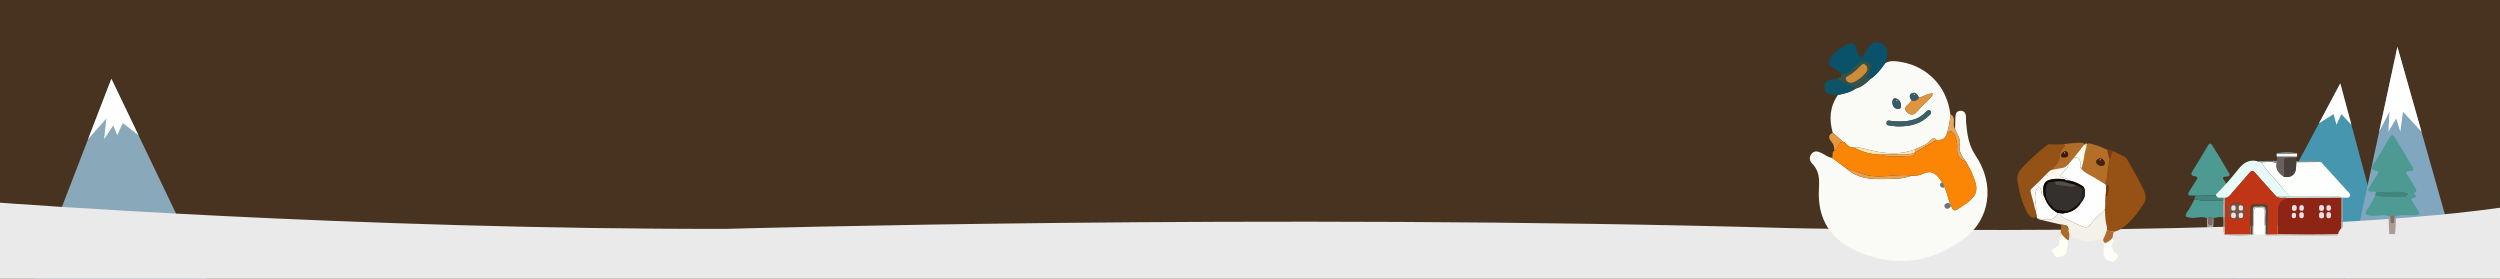 <?xml version="1.0" encoding="UTF-8"?><svg id="_레이어_1" xmlns="http://www.w3.org/2000/svg" viewBox="0 0 296 33"><defs><style>.cls-1{fill:#fff;}.cls-2{fill:#b9b5af;}.cls-3{fill:#889192;}.cls-4{fill:#33524a;}.cls-5{fill:#cac4be;}.cls-6{fill:#df953e;}.cls-7{fill:#fdfae9;}.cls-8{fill:#836d6a;}.cls-9{fill:#69615f;}.cls-10{fill:#25211e;}.cls-11{fill:#0c0c0c;}.cls-12{fill:#f0f7f6;}.cls-13{fill:#396069;}.cls-14{fill:#e6a85e;}.cls-15{fill:#c03516;}.cls-16{fill:#af6a30;}.cls-17{fill:#f7dce1;}.cls-18{fill:#4696af;}.cls-19{fill:#f1ae62;}.cls-20{fill:#aa6b2d;}.cls-21{fill:#41867d;}.cls-22{fill:#473320;}.cls-23{fill:#e6a152;}.cls-24{fill:#34302d;}.cls-25{fill:#2a2a26;}.cls-26{fill:#783707;}.cls-27{fill:#b46e27;}.cls-28{fill:#a1a49f;}.cls-29{fill:#365a6a;}.cls-30{fill:#945216;}.cls-31{fill:#fb8505;}.cls-32{fill:#869291;}.cls-33{fill:#6c5a43;}.cls-34{fill:#fefefc;}.cls-35{fill:#965114;}.cls-36{fill:#e7faf8;}.cls-37{fill:#555047;}.cls-38{fill:#eaeaea;}.cls-39{fill:#89a8ba;}.cls-40{fill:#66767c;}.cls-41{fill:#4e9b94;}.cls-42{fill:#095269;}.cls-43{fill:#81a6c0;}.cls-44{fill:#7e3c10;}.cls-45{fill:#e7dacb;}.cls-46{fill:#fafbf6;}.cls-47{fill:#494039;}.cls-48{fill:#fef8f3;}.cls-49{fill:#fce5b7;}.cls-50{fill:#b16c29;}.cls-51{fill:#778583;}.cls-52{fill:#fdfef4;}.cls-53{fill:#fffdf6;}.cls-54{fill:#fdfffd;}.cls-55{fill:#3b1a04;}.cls-56{fill:#8e2514;}.cls-57{fill:#a79d95;}.cls-58{fill:#56473b;}.cls-59{fill:#472308;}.cls-60{fill:#e79642;}.cls-61{fill:#f4f1e9;}.cls-62{fill:#0f5466;}.cls-63{fill:#f0e4c2;}.cls-64{fill:#cc8c38;}.cls-65{fill:#f4e5be;}.cls-66{fill:#4c9a91;}.cls-67{fill:#fefefe;}</style></defs><rect class="cls-22" width="296" height="33"/><polygon class="cls-18" points="264.754 33 277.089 9.871 283.11 32.249 264.754 33"/><polygon class="cls-43" points="277.95 33 283.853 5.543 291.023 30.839 277.95 33"/><polygon class="cls-39" points="13.188 9.329 4.048 33 24.547 33 13.188 9.329"/><polygon class="cls-1" points="10.426 16.48 13.188 9.329 16.392 16.006 14.541 14.57 13.879 16.002 13.411 14.848 12.327 16.48 12.595 14.032 10.426 16.48"/><polygon class="cls-1" points="274.565 14.604 277.089 9.871 278.409 14.777 277.221 13.511 276.637 14.777 276.3 13.511 274.565 14.604"/><polygon class="cls-1" points="281.693 15.59 283.853 5.543 286.701 15.59 284.515 13.231 284.197 15.59 283.715 14.031 282.781 15.59 282.914 13.231 281.693 15.59"/><path class="cls-41" d="m264.247,23.564c.051.508-.726.106-.383.616.221.328.404.682.624,1.01.244.364.185.51-.275.532-.711.033-1.433-.128-2.132.115-.046.004-.093.01-.138.019-.158-.193-.32-.175-.484-.007-.046-.007-.092-.01-.139-.011-.649-.293-1.316.035-1.974-.055-.472-.064-.779-.123-.374-.687.328-.457.563-.98.839-1.474l.053-.044c1.044.33,2.116.114,3.174.156.283.011.378-.188.402-.435l.611.01"/><path class="cls-66" d="m264.051,23.308c-.204-.003-.407-.007-.611-.01-1.147-.327-2.317-.078-3.474-.136-.174-.001-.347-.007-.521-.003-.36.008-.456-.139-.264-.45.273-.442.538-.891.832-1.318.203-.295.255-.478-.19-.534-.371-.046-.45-.242-.252-.566.622-1.014,1.255-2.021,1.843-3.054.211-.371.384-.25.525-.024.678,1.092,1.344,2.191,1.987,3.303.178.308-.08.384-.329.389-.49.01-.477.163-.21.52.309.411.516.897.812,1.319.203.289.12.433-.148.564Z"/><path class="cls-21" d="m259.965,23.162c1.158.057,2.327-.192,3.474.136-.024.247-.119.447-.402.435-1.059-.042-2.13.174-3.175-.156-.01-.048-.018-.097-.025-.146.042-.09.085-.179.127-.269Z"/><path class="cls-57" d="m261.357,27.762c-.02-.493-.04-.987-.06-1.48.007-.148.015-.297.022-.445.046,0,.093.005.139.011.103.269-.174.784.279.778.317-.004.145-.499.205-.77.046-.009.092-.015.138-.019.004.151.008.303.012.454-.088.493.024,1.005-.142,1.491-.198-.007-.396-.013-.594-.02Z"/><path class="cls-8" d="m261.942,25.855c-.06.272.112.767-.205.77-.453.006-.176-.509-.279-.778.164-.168.326-.186.484.008Z"/><path class="cls-38" d="m0,24s42.23,3.192,86.115,3.095c0,0,63.283-1.846,125.584-.093,0,0,58.301,1.329,84.301-2.412v8.41H0v-9Z"/><path class="cls-54" d="m274.803,19.18c1.129,1.243,2.258,2.485,3.386,3.727.032.038.064.076.095.114-.087.625-.596.294-.911.401-.047,0-.095-.001-.142-.002l.002-.021c-.224-.176-.488-.112-.737-.113-1.803-.008-3.606-.009-5.409-.013-.408-.496-.798-1.009-1.229-1.485-.747-.826-1.556-1.599-2.105-2.585.604.026,1.221-.158,1.811.109-.175.8.319,1.24.885,1.642q1.403.128,1.412-1.242c.001-.169.011-.339.016-.508.975-.008,1.951-.016,2.926-.024Z"/><path class="cls-36" d="m267.753,19.203c.549.987,1.358,1.76,2.105,2.585.431.476.821.989,1.229,1.485-.519.007-1.037.014-1.556.02-.848-.949-1.703-1.892-2.538-2.852-.238-.273-.391-.293-.634-.004-.697.829-1.417,1.638-2.134,2.451-.222.252-.426.544-.82.541-.048-.003-.097-.006-.145-.009-.32-.074-.783.183-.892-.384.038-.044.075-.087.113-.131.934-.896,1.753-1.898,2.566-2.899.583-.718,1.23-1.139,2.178-.939.148.154.352.089.527.134Z"/><path class="cls-47" d="m271.877,19.204c-.006.169-.015.338-.016.508q-.01,1.371-1.412,1.242c-.004-.316-.021-.632-.01-.947.051-1.421-.342-1.366,1.408-1.317.006.128.012.255.018.383.004.044.008.088.011.132Z"/><path class="cls-9" d="m271.848,18.69c-1.751-.048-1.357-.103-1.408,1.317-.011.315.006.632.01.947-.565-.402-1.059-.842-.885-1.642.108-.099.078-.186-.022-.267.125-.166.096-.336.014-.508.807,0,1.613,0,2.42,0-.043.051-.085.102-.128.152Z"/><path class="cls-12" d="m271.976,18.538c-.807,0-1.613,0-2.42,0,0-.122,0-.244,0-.367.807-.002,1.614-.004,2.421-.006,0,.124,0,.249,0,.373Z"/><path class="cls-32" d="m271.877,19.204c-.004-.044-.008-.088-.011-.132.979.038,1.967-.171,2.937.108-.975.008-1.951.016-2.926.024Z"/><path class="cls-3" d="m269.542,19.045c.1.081.131.169.022.267-.59-.268-1.207-.083-1.811-.109-.176-.045-.379.019-.527-.134.772-.008,1.544-.016,2.316-.024Z"/><path class="cls-51" d="m271.977,18.165c-.807.002-1.614.004-2.421.006.807-.228,1.614-.224,2.421-.006Z"/><path class="cls-56" d="m277.228,26.992c-.18.225-.368.446-.402.749-2.382.067-4.764.048-7.147.009-.001-.96-.004-1.92-.004-2.88q0-1.153,1.094-1.397c.02-.004.037-.021.055-.032,2.136-.014,4.272-.028,6.408-.041,0,0-.002.021-.002.021-.001,1.19-.002,2.381-.003,3.571Zm-2.373-1.146c.221.015.306-.104.304-.308-.001-.201-.02-.4-.279-.416-.212-.013-.297.124-.302.322-.005.202.005.393.277.401Zm.302-1.234c.005-.2-.076-.328-.291-.327-.271,0-.289.186-.285.392.003.213.106.306.317.29.228-.017.264-.171.26-.355Zm-3.232.008c.006-.197-.055-.335-.283-.334-.23.001-.281.145-.278.339.002.189.04.341.277.336.229-.005.279-.153.284-.341Zm.842.867c-.004-.177-.021-.349-.259-.353-.237-.004-.267.158-.264.343.004.176.01.354.252.356.233.002.267-.162.27-.346Zm3.222-.002c-.007-.173-.026-.351-.251-.357-.262-.007-.287.182-.281.385.006.184.044.333.277.322.232-.011.25-.175.255-.351Zm-4.151-.002c.004-.119.009-.268-.208-.279-.232-.012-.291.116-.282.314.007.148-.004.303.214.314.231.011.292-.117.276-.348Zm4.142-.872c.003-.196-.062-.326-.289-.308-.244.019-.226.201-.232.367-.006.176.074.271.257.275.24.005.259-.158.263-.334Zm-3.505.333c.183.021.282-.059.281-.243,0-.159.054-.356-.188-.395-.202-.032-.32.058-.319.274,0,.168-.02.35.226.364Z"/><path class="cls-5" d="m266.846,27.771c-.029.003-.058.009-.085.02,0,0-.055-.032-.055-.032.005-.935.023-1.87.007-2.804-.006-.371.089-.571.496-.521.126.015.257.017.382,0,.512-.074.725.1.69.653-.047.741-.021,1.487-.007,2.23.003.171-.136.469.249.446.386-.004.771-.009,1.157-.013,2.382.039,4.764.058,7.147-.009-.033.059-.066.118-.098.176-2.644-.005-5.288-.01-7.933-.016-.23,0-.474.061-.667-.13.005-.895-.01-1.791.022-2.685.018-.515-.277-.526-.652-.524-.372.002-.673.006-.658.523.026.894.007,1.79.006,2.686Z"/><path class="cls-28" d="m277.385,25.585c-.004.43-.007.859-.011,1.289-.049.039-.098.079-.146.118.001-1.19.002-2.381.003-3.571.047,0,.095.001.142.002.004.721.008,1.442.012,2.163Z"/><path class="cls-45" d="m277.234,23.399c-2.136.014-4.272.028-6.408.041-.426-.094-.886.109-1.294-.147.519-.007,1.037-.014,1.556-.02,1.803.003,3.606.005,5.409.012.249.001.513-.062.737.113Z"/><path class="cls-15" d="m269.532,23.294c.408.255.868.052,1.294.147-.018.011-.035.028-.055.032q-1.094.244-1.094,1.397c0,.96.003,1.92.004,2.88-.386.004-.771.009-1.157.013-.001-.726.009-1.452-.005-2.177-.031-1.609.304-1.372-1.503-1.406-.418-.008-.563.154-.554.566.021,1.003.01,2.007.012,3.01-1.028.008-2.057.016-3.085.024,0,0-.003-.002-.003-.002.007-1.449.015-2.898.022-4.347.394.003.597-.289.82-.541.716-.812,1.436-1.622,2.134-2.451.243-.289.397-.269.634.004.835.96,1.691,1.903,2.538,2.852Zm-3.71,1.752q-.001-.987-1.127-.988-.802,0-.801.959t.979.97q.951,0,.949-.941Z"/><path class="cls-2" d="m263.406,23.43c-.007,1.449-.015,2.898-.022,4.347-.267-.517-.081-1.071-.12-1.606-.036-.482-.023-.968-.032-1.452.01-.433.02-.866.03-1.299.048.003.097.006.145.009Z"/><path class="cls-17" d="m274.856,25.848c-.273-.01-.283-.2-.278-.403.005-.198.09-.335.302-.322.259.016.278.215.279.416.001.204-.083.323-.303.309Z"/><path class="cls-17" d="m275.158,24.612c.002.184-.033.338-.261.355-.211.016-.313-.078-.317-.29-.003-.205.015-.391.285-.392.216,0,.296.127.292.326Z"/><path class="cls-17" d="m271.926,24.619c-.005.189-.055.338-.284.342-.237.005-.275-.147-.277-.336-.002-.194.048-.337.278-.339.228-.001.289.137.283.333Z"/><path class="cls-17" d="m272.767,25.488c-.003.183-.036.347-.269.345-.242-.002-.248-.18-.252-.356-.004-.185.026-.347.264-.343.238.004.255.175.258.354Z"/><path class="cls-17" d="m275.99,25.486c-.005.174-.023.338-.255.35-.232.011-.271-.139-.277-.322-.006-.203.018-.392.281-.385.225.006.244.184.251.358Z"/><path class="cls-17" d="m271.84,25.483c.016.231-.045.359-.276.348-.217-.01-.207-.165-.214-.314-.009-.197.05-.325.282-.314.217.011.212.16.208.279Z"/><path class="cls-17" d="m275.983,24.611c-.005.177-.024.34-.264.335-.184-.004-.264-.099-.257-.275.006-.166-.013-.347.232-.367.227-.018.292.112.29.307Z"/><path class="cls-17" d="m272.478,24.946c-.247-.015-.226-.197-.226-.365-.001-.216.116-.306.319-.274.242.038.187.236.188.395,0,.184-.098.264-.28.244Z"/><path class="cls-67" d="m266.846,27.771c0-.895.02-1.791-.006-2.686-.015-.517.286-.521.658-.523.375-.002.67.009.652.524-.032.894-.017,1.79-.022,2.685-.428,0-.855,0-1.283,0Z"/><path class="cls-2" d="m263.387,27.779c1.028-.008,2.057-.016,3.085-.024.078.001.156.003.234.004,0,0,.055.032.055.032-1.125.164-2.25.173-3.374-.012Z"/><path class="cls-58" d="m266.706,27.76c-.078-.001-.156-.003-.234-.004-.002-1.003.009-2.007-.012-3.01-.009-.412.136-.574.554-.566,1.807.034,1.472-.203,1.503,1.406.014.726.004,1.452.005,2.177-.384.023-.245-.275-.249-.446-.014-.743-.04-1.489.007-2.23.035-.553-.178-.727-.69-.653-.125.018-.256.016-.382,0-.407-.05-.502.15-.496.521.015.934-.003,1.869-.007,2.804Z"/><path class="cls-33" d="m265.821,25.046q.001.941-.949.941-.978,0-.979-.97t.801-.959q1.126,0,1.127.988Zm-1.403.125c-.232.017-.254.182-.253.364,0,.212.101.311.317.3.241-.013.261-.176.257-.358-.005-.206-.101-.319-.321-.306Zm.876.652c.235.02.284-.128.285-.317,0-.152-.006-.309-.207-.328-.203-.019-.319.075-.322.289-.002.176-.002.35.244.356Zm-.241-1.238c-.005.194.021.347.256.358.19.008.267-.084.263-.261-.004-.163.033-.354-.216-.375-.21-.018-.315.076-.303.279Zm-.339.053c-.004-.183-.035-.338-.273-.333-.238.005-.264.158-.261.342.002.164.041.286.24.297.226.012.298-.108.294-.306Z"/><path class="cls-17" d="m264.418,25.171c.22-.013.316.1.321.306.004.182-.016.346-.257.358-.216.011-.316-.087-.317-.3,0-.183.021-.347.253-.364Z"/><path class="cls-17" d="m265.294,25.823c-.245-.006-.246-.18-.244-.356.002-.213.119-.308.322-.289.201.019.207.176.207.328,0,.19-.049.338-.285.317Z"/><path class="cls-17" d="m265.053,24.585c-.012-.203.093-.297.303-.279.249.021.212.212.216.375.004.177-.073.27-.263.261-.235-.01-.261-.164-.256-.358Z"/><path class="cls-17" d="m264.714,24.638c.004.199-.069.319-.294.306-.199-.011-.238-.133-.24-.297-.002-.184.024-.337.261-.342.238-.005.27.15.273.333Z"/><path class="cls-41" d="m286.023,23.136c.055.552-.789.115-.416.669.24.357.439.741.678,1.098.265.396.201.554-.299.578-.772.036-1.558-.139-2.317.125-.05.004-.101.011-.15.02-.172-.21-.348-.191-.526-.008-.05-.007-.1-.011-.151-.012-.706-.318-1.43.038-2.146-.06-.513-.07-.847-.134-.406-.747.356-.496.612-1.065.912-1.602l.058-.048c1.135.359,2.3.124,3.451.17.308.012.411-.204.437-.473l.664.011"/><path class="cls-66" d="m285.811,22.857c-.221-.004-.443-.007-.665-.011-1.247-.356-2.518-.085-3.777-.147-.189-.002-.378-.008-.566-.004-.391.008-.495-.152-.287-.489.297-.481.584-.968.905-1.433.221-.32.278-.52-.206-.581-.403-.05-.489-.263-.273-.615.676-1.102,1.364-2.197,2.003-3.32.229-.403.418-.272.57-.026.737,1.187,1.461,2.382,2.16,3.591.194.335-.087.417-.358.423-.533.011-.519.177-.228.565.335.447.561.975.883,1.434.22.314.131.471-.161.613Z"/><path class="cls-21" d="m281.369,22.699c1.258.062,2.53-.208,3.777.147-.026.269-.129.486-.437.473-1.151-.046-2.316.189-3.451-.17-.011-.053-.02-.105-.027-.159.046-.097.092-.195.138-.292Z"/><path class="cls-57" d="m282.882,27.699c-.022-.536-.043-1.073-.065-1.609.008-.161.016-.323.024-.484.05.001.101.005.151.012.112.293-.189.852.303.846.345-.004.157-.542.223-.838.05-.009.1-.016.15-.02.004.165.009.329.014.494-.095.536.026,1.093-.154,1.621-.215-.007-.43-.014-.646-.022Z"/><path class="cls-8" d="m283.518,25.626c-.066.296.122.833-.223.838-.492.006-.191-.553-.303-.846.178-.183.354-.202.526.008Z"/><path class="cls-35" d="m250.139,17.87c.468.227.936.454,1.404.681.104.05.19.123.247.222.729,1.26,1.469,2.512,2.08,3.837.279.605.226,1.128-.152,1.684-.75,1.102-1.546,2.148-2.699,2.869-.229.143-.479.221-.735.29-.264-.127-.576-.051-.835-.198.006-.131.046-.272.013-.393-.192-.684-.201-1.386-.244-2.085.115-.505-.014-1.025.091-1.53.159.026.226-.074.248-.202.048-.275.098-.551.114-.828.008-.142-.022-.317-.244-.307-.027-.097-.175-.157-.128-.263.201-.457.225-.94.252-1.427.028-.497.193-.977.204-1.477.084-.038.205-.101.186-.175-.072-.281.17-.457.2-.698Z"/><path class="cls-30" d="m241.104,25.35c-.03.444-.256.556-.639.315-.196-.123-.33-.301-.44-.5-.63-1.131-.917-2.362-1.145-3.624-.119-.659.07-1.155.482-1.612.905-1.003,1.918-1.89,2.982-2.72.107-.083.216-.152.361-.138.487.045.974.019,1.461.005.096.039.245-.031.286.117.038.136-.058.219-.147.31-.276.285-.445.612-.456,1.027-.018.69-.538,1.1-.935,1.576-.199.089-.36.226-.508.385-.593.633-1.211,1.242-1.847,1.831-.149.138-.181.275-.127.461.127.444.253.888.365,1.336.075.299.103.612.257.888.017.115.033.229.05.344Z"/><path class="cls-61" d="m249.216,24.777c.043.699.052,1.402.244,2.085.034.12-.006.261-.013.393-.105.365-.231.72-.424,1.049-.627.093-1.252.199-1.882.275-.351.042-.671-.147-.997-.241-.305-.088-.593-.258-.902-.362-.105-.035-.153-.13-.22-.206-.046-.215-.134-.432-.128-.646.008-.326-.184-.422-.436-.48-.127-.029-.261-.033-.391-.048-.848-.198-1.696-.398-2.545-.594-.11-.025-.221-.04-.285-.15.444.104.897.174,1.35.172.468-.002.748-.372,1.057-.663.023-.021-.006-.097-.011-.148.225.02.45.041.674.061-.079.099-.283-.051-.301.129-.014.14.119.234.219.314.102.081.226.139.345.195.563.262,1.126.522,1.691.778.725.329.989.332,1.359-.253.021-.034.063-.054.085-.087.413-.611,1.079-.981,1.509-1.575Z"/><path class="cls-27" d="m249.752,18.743c-.011.501-.175.981-.204,1.477-.028.487-.051.97-.252,1.427-.047.106.101.166.128.263-.008.04-.016.08-.024.121-.071-.071-.071-.186-.17-.243-.546-.315-1.062-.676-1.619-.977-.42-.227-.869-.439-1.18-.831.16-.413.231-.847.325-1.277.069-.312.032-.649.195-.94.121-.228.086-.485.13-.727.316-.151.601.035.887.105.456.111.894.287,1.314.503.098.051.21.074.316.11-.065.073-.076.149-.047.246.074.245.135.494.202.741Zm-.996.892c.162-.002.378,0,.448-.25.06-.215-.206-.576-.436-.616-.284-.051-.557.136-.582.397-.018.192.258.437.569.469Z"/><path class="cls-34" d="m243.634,25.216c.005.051.034.126.011.148-.309.29-.589.661-1.057.663-.453.001-.906-.068-1.35-.172-.203-.126-.002-.359-.134-.504-.017-.115-.033-.229-.05-.344.054-.242.045-.484-.006-.723-.103-.48-.127-.963-.036-1.444.048-.253.106-.61.381-.619.227-.008.298.32.321.571.015.157.046.333.261.359.016.023.038.044.046.069.285.868.785,1.563,1.612,1.996Z"/><path class="cls-50" d="m242.914,20.106c.397-.476.917-.887.935-1.576.011-.415.18-.742.456-1.027.089-.091.185-.174.147-.31-.041-.148-.19-.078-.286-.117.77-.057,1.534-.201,2.31-.168.142.006.304-.001.285.219-.392.497-.783.994-1.175,1.491-.236.284-.473.567-.709.851-.19.202-.409.359-.688.411-.425.079-.851.152-1.277.227Zm1.396-1.474c.366.032.534-.077.555-.331.017-.202-.074-.339-.273-.379-.205-.041-.514.221-.551.428-.047.27.127.278.268.282Z"/><path class="cls-53" d="m250.244,28.483c-.288.433-.216,1.054.162,1.41.47.443.456.431.039.929-.201.239-.354.194-.621.109-.581-.186-.808-.522-.75-1.123.019-.201.017-.421-.006-.63-.021-.19.096-.295.217-.403.289-.129.563-.278.762-.535.171-.004.18.122.197.243Z"/><path class="cls-7" d="m245.587,18.618c.392-.497.783-.994,1.175-1.491.017,0,.034,0,.051-.002.146.005.184.087.168.221-.017.139-.021.279-.031.418-.163.291-.126.628-.195.94-.095.43-.165.864-.325,1.277-.21-.176-.133-.408-.119-.626.028-.448-.295-.778-.723-.737Z"/><path class="cls-20" d="m244.069,26.597c.131.015.264.019.391.048.252.057.444.154.436.48-.005.214.082.431.128.646-.018.158-.038.315-.052.473-.01.105-.025.2-.158.21-.259-.167-.447-.408-.657-.627-.057-.085-.115-.171-.172-.256.028-.324.056-.649.084-.973Z"/><path class="cls-16" d="m250.047,28.24c-.199.257-.473.405-.762.535-.226-.081-.277-.257-.261-.471.193-.329.32-.685.424-1.049.259.146.571.071.835.198-.15.241-.051.557-.236.788Z"/><path class="cls-44" d="m249.752,18.743c-.066-.247-.127-.496-.202-.741-.03-.098-.018-.174.047-.246.19-.008.371.03.542.114-.03.241-.273.418-.2.698.019.074-.102.137-.186.175Z"/><path class="cls-65" d="m243.984,27.571c.057.085.115.171.172.256-.147.008-.195.138-.277.225-.037-.063-.074-.126-.111-.188.031-.128-.032-.325.216-.294Z"/><path class="cls-63" d="m246.951,17.764c.01-.139.014-.28.031-.418.016-.134-.022-.215-.168-.221.077-.067.119-.236.267-.088-.044.242-.009.498-.13.727Z"/><path class="cls-52" d="m243.879,28.053c.083-.087.13-.217.277-.225.209.219.397.46.657.627.162.405-.105.768-.111,1.153-.008.555-.37.677-.816.774-.44.095-.511.089-.734-.315-.266-.482-.273-.496.22-.751.304-.157.475-.36.459-.714-.008-.182.03-.365.047-.548Z"/><path class="cls-67" d="m245.587,18.618c.428-.042.751.288.723.737-.013.218-.09.45.119.626.311.392.761.603,1.18.831.556.301,1.073.662,1.619.977.099.057.099.172.17.243-.031.405-.062.811-.093,1.216-.104.506.025,1.025-.091,1.53-.43.594-1.096.964-1.509,1.575-.022.033-.064.054-.085.087-.37.585-.634.582-1.359.253-.565-.256-1.129-.516-1.691-.778-.12-.056-.243-.113-.345-.195-.1-.08-.233-.175-.219-.314.018-.18.222-.029.301-.129.07-.043.148-.043.227-.056.813-.126,1.451-.523,1.87-1.242.45-.488.558-1.053.382-1.683-.04-.177-.189-.258-.325-.339-.522-.31-1.068-.555-1.686-.597.02-.148-.039-.227-.192-.253-.15-.025-.299-.06-.443-.108-.19-.063-.287-.162-.098-.343.175-.168.312-.369.487-.541.173-.17.383-.351.348-.646.236-.284.473-.567.709-.851Z"/><path class="cls-26" d="m249.307,23.246c.031-.405.062-.81.093-1.216.008-.04.016-.08.024-.121.222-.01.252.165.244.307-.015.277-.066.553-.114.828-.022.127-.089.228-.248.202Z"/><path class="cls-48" d="m244.878,19.469c.035.295-.175.477-.348.646-.175.172-.312.373-.487.541-.189.181-.092.281.098.343.144.047.293.083.443.108.153.025.212.105.192.253-.166.06-.25-.121-.375-.136-.653-.077-1.312-.106-1.934.147-.197.08-.361.241-.453.485-.165.437-.097.861-.039,1.293-.215-.026-.246-.202-.261-.359-.023-.251-.094-.579-.321-.571-.276.009-.334.366-.381.619-.091.481-.067.964.036,1.444.051.239.06.482.006.723-.154-.277-.182-.589-.257-.888-.112-.448-.238-.892-.365-1.336-.053-.185-.021-.323.127-.461.636-.589,1.254-1.197,1.847-1.831.148-.158.309-.295.508-.385.426-.075.852-.148,1.277-.227.279-.052.498-.209.688-.411Z"/><path class="cls-11" d="m241.976,23.15c-.058-.433-.126-.856.039-1.293.092-.244.256-.405.453-.485.622-.252,1.281-.224,1.934-.147.125.015.209.195.375.136.618.041,1.164.287,1.686.597.136.081.285.161.325.339-.085.215-.204.014-.306.025-.208-.273-.543-.307-.826-.44-.34-.096-.697-.13-1.024-.275-.301-.214-.636-.206-.978-.15-.364-.032-.696.143-1.052.167-.079.005-.107.078-.147.14-.293.451-.257.954-.17,1.435.044.24.099.516.29.722.181.194.346.403.516.607.164.196.355.318.626.325.264.007.528.054.791.089.166.022.332.019.475-.064.408-.237.861-.418,1.13-.845.035-.056.11-.087.166-.13.042.026.085.051.127.077-.419.72-1.056,1.116-1.87,1.242-.08.012-.157.013-.227.056-.225-.02-.45-.041-.674-.061-.827-.433-1.327-1.129-1.612-1.996-.008-.025-.031-.046-.046-.069Z"/><path class="cls-59" d="m248.756,19.635c-.311-.032-.588-.277-.569-.469.025-.261.298-.448.582-.397.229.041.496.401.436.616-.07.25-.286.248-.448.25Z"/><path class="cls-55" d="m244.31,18.633c-.141-.004-.315-.012-.268-.282.036-.208.346-.47.551-.428.199.04.29.177.273.379-.022.254-.189.363-.555.331Z"/><path class="cls-10" d="m246.405,23.978c-.042-.026-.085-.051-.127-.077.117-.521.29-1.034.203-1.581.102-.011.221.19.306-.025.176.63.067,1.195-.382,1.683Z"/><path class="cls-24" d="m246.481,22.321c.087.547-.086,1.06-.203,1.581-.056.043-.131.074-.166.13-.268.427-.721.607-1.13.845-.142.083-.309.086-.475.064-.263-.036-.526-.082-.791-.089-.271-.007-.463-.13-.626-.325-.17-.204-.336-.412-.516-.607-.191-.206-.246-.482-.29-.722-.087-.481-.124-.984.17-1.435.04-.062.068-.135.147-.14.356-.024.687-.199,1.052-.167.044.007.089.013.133.02-.06.053-.134.038-.204.042-.11.005-.216.048-.223.165-.006.115.09.183.2.193.64.061,1.268.219,1.914.233.162.004.228-.067.182-.228.282.133.618.167.826.44Z"/><path class="cls-37" d="m245.656,21.881c.046.161-.02.232-.182.228-.646-.014-1.274-.173-1.914-.233-.11-.01-.206-.078-.2-.193.007-.117.112-.159.223-.165.071-.004.144.011.204-.042.291-.015.561.103.845.13.327.145.684.179,1.024.275Z"/><path class="cls-25" d="m244.632,21.605c-.284-.028-.554-.145-.845-.13-.044-.007-.089-.013-.133-.02.342-.055.677-.064.978.15Z"/><path class="cls-1" d="m244.432,18.153c-.023,0-.051-.002-.043-.045.006-.033.055-.075.088-.069.032.006.047.028.044.061-.003.041-.03.058-.089.053Z"/><path class="cls-1" d="m248.637,18.978c-.023,0-.051-.002-.043-.045.006-.033.055-.075.088-.069.032.006.047.028.044.061-.003.041-.03.058-.089.053Z"/><path class="cls-46" d="m216.926,18.692c-.503-.049-.868-.404-1.305-.598-.409-.182-.784-.295-1.121.11-.324.39-.254.843.041,1.138.863.866.889,1.839.821,3.007-.212,3.62,1.395,6.117,4.807,7.521,4.412,1.816,8.604,1.21,12.393-1.623,3.073-2.299,3.66-6.389,1.359-9.811-.856-1.272-1.009-2.567-1.136-3.955-.022-.24.001-.484-.021-.724-.037-.391-.228-.658-.657-.641-.374.016-.555.266-.578.611-.034.516-.036,1.034-.051,1.553.209.58.677,1.213.57,1.726-.193.927.235,1.485.703,2.104.278.534.615,1.047.821,1.608.299.812.726,1.686.13,2.512-.478.662-1.215,1.069-1.897,1.519-.471.31-.574.104-.782-.332-.455-.953-.523-2.036-1.144-2.939-.55-.8-1.054-1.399-2.135-.932-.427.185-.9.323-1.392.245-1.139.46-2.344.385-3.531.41-1.522.032-3.004-.135-4.198-1.242-.566-.422-1.131-.843-1.697-1.265Z"/><path class="cls-46" d="m230.521,15.8c-.172.649-.624.844-1.244.768-.24-.305-.523-.195-.693.02-.474.599-1.186.764-1.814,1.084-1.903.745-3.829.509-5.717.01-.54-.142-1.044-.252-1.588-.229-.584.112-.781-.491-1.214-.658-.419-.362-.838-.723-1.257-1.085-.445-1.579-.353-3.084.617-4.467.742-.153,1.481-.311,2.116-.761.679-.178,1.193-.61,1.676-1.09.759-.495,1.302-1.194,1.813-1.923.369-.204.744-.258,1.178-.222,3.492.283,6.117,2.792,6.523,6.275.006.783-.198,1.53-.397,2.277Zm-4.147-4.762c-.415.191-.247.547-.048.844-.181.493-1.271.8-.446,1.48.688.567,1.117-.19,1.504-.614.493-.542,1.137-.957,1.511-1.664-.669-.075-1.131.385-1.698.466-.17-.344-.392-.71-.823-.511Zm2.046,2.618c.144-.145.33-.314.142-.518-.187-.203-.38-.053-.525.101-1.121,1.191-2.558,1.202-4.032,1.091-.249-.019-.62-.197-.644.239-.018.325.355.272.563.314.368.073.75.077.843.086,1.581.007,2.724-.379,3.653-1.313Zm-3.73-.752c.233.036.4-.14.392-.375-.013-.407-.188-.758-.601-.87-.315-.085-.399.176-.432.444.022.416.201.733.64.801Z"/><path class="cls-42" d="m221.403,9.393c.759-.495,1.302-1.194,1.813-1.923.068-.229.164-.455.197-.689.104-.737-.004-1.414-.805-1.699-.773-.275-1.236.185-1.586.803-.168.296-.323.599-.518.963-.454-.218-.617-.598-.682-.986-.134-.799-.604-.825-1.192-.562-.342.153-.664.361-.972.578-.486.344-.91.766-1.062,1.359-.205.803.677.72.978,1.12.12.16.311.267.469.398.846.069,1.261-.58,1.756-1.075.413-.414.891-.546,1.392-.302.551.268.295.746.185,1.168-.073.282-.286.575.024.848Z"/><path class="cls-62" d="m217.611,11.243c.742-.153,1.481-.311,2.116-.761-.697-.425-1.508-.643-2.138-1.189-.034,0-.069-.004-.103.002-.666.124-1.528.163-1.472,1.065.056.909.917.842,1.598.881Z"/><path class="cls-4" d="m218.045,8.754c.846.069,1.261-.58,1.756-1.075.413-.414.891-.546,1.392-.302.551.268.295.746.185,1.168-.073.282-.286.575.024.848-.483.48-.997.912-1.676,1.09-.697-.425-1.508-.643-2.138-1.189.198-.141.479-.212.457-.54Zm3.032-.446c.066-.268-.014-.482-.215-.646-.272-.223-.444.012-.611.172-.425.406-.833.831-1.364,1.105-.224.116-.457.239-.307.543.117.237.346.325.609.315.525-.002,1.765-.988,1.888-1.489Z"/><path class="cls-14" d="m230.521,15.8c.314-.236.581-.466.855.097.264.542.403,1.077.35,1.675-.07.778.231,1.325,1.023,1.537-.469-.619-.896-1.177-.703-2.104.107-.513-.361-1.146-.57-1.726-.41-.515.238-1.365-.558-1.757.006.783-.198,1.53-.397,2.277Z"/><path class="cls-60" d="m217.163,17.839c.546-.158.403-1.032,1.088-1.044-.419-.362-.838-.723-1.257-1.085-.607.286-.466.714-.144,1.085.278.321.346.655.313,1.045Z"/><path class="cls-23" d="m226.352,20.789c-1.641-.232-3.269.265-4.932.026-1.006-.144-1.834-.682-2.796-.858,1.194,1.107,2.676,1.274,4.198,1.242,1.186-.025,2.392.05,3.531-.41Z"/><path class="cls-6" d="m226.326,11.882c-.181.493-1.271.8-.446,1.48.688.567,1.117-.19,1.504-.614.493-.542,1.137-.957,1.511-1.664-.669-.075-1.131.385-1.697.466-.195.362-.505.42-.871.333Z"/><path class="cls-13" d="m224.767,14.969c1.581.007,2.724-.379,3.653-1.313.144-.145.33-.314.142-.518-.187-.203-.38-.053-.525.101-1.121,1.191-2.558,1.202-4.032,1.091-.249-.019-.62-.197-.644.239-.018.325.355.272.563.314.368.073.75.077.843.086Z"/><path class="cls-49" d="m219.465,17.453c.968.528,1.998.828,3.104.852.376-.007.753-.003,1.128-.024,1.015-.057,2.054.215,3.041-.221,0,0,0,0,0,0,.011-.129.022-.259.033-.388-1.903.745-3.829.509-5.717.01-.54-.142-1.044-.252-1.588-.229Z"/><path class="cls-29" d="m224.05,12.103c.022.416.201.733.64.801.233.036.4-.14.392-.375-.013-.407-.188-.758-.601-.87-.315-.085-.399.176-.432.444Z"/><path class="cls-29" d="m226.326,11.882c.366.087.677.03.871-.333-.17-.344-.392-.71-.823-.512-.415.191-.247.547-.048.844Z"/><path class="cls-19" d="m226.77,17.672c-.011.129-.022.259-.033.388.847-.498,1.694-.995,2.54-1.493-.24-.305-.523-.195-.693.02-.474.599-1.186.764-1.814,1.084Z"/><path class="cls-19" d="m226.737,18.06c-.987.436-2.026.164-3.041.221-.375.021-.752.017-1.128.024,1.245.376,2.513.169,3.774.15.23-.003.37-.156.395-.396Z"/><path class="cls-64" d="m219.189,9.798c.525-.002,1.765-.988,1.888-1.489.066-.268-.014-.482-.215-.646-.272-.223-.444.012-.611.172-.425.406-.833.831-1.364,1.105-.224.116-.457.239-.307.543.117.237.346.325.608.315Z"/><path class="cls-40" d="m229.722,22.02c.134.206.307.269.525.151.171-.093.279-.242.189-.43-.108-.228-.321-.233-.527-.147-.189.078-.251.231-.187.426Z"/><path class="cls-40" d="m230.255,24.543c.15.191.326.237.529.101.16-.106.252-.263.148-.44-.127-.215-.336-.2-.531-.097-.178.094-.226.249-.146.436Z"/><path class="cls-31" d="m230.521,15.8c-.172.649-.624.844-1.244.768-.847.498-1.694.995-2.54,1.493h0c-.025.239-.165.392-.395.395-1.26.019-2.529.226-3.774-.15-1.106-.024-2.136-.324-3.104-.852-.584.112-.781-.491-1.214-.658-.685.012-.543.887-1.088,1.044-.284.227-.131.576-.236.853.566.421,1.131.843,1.697,1.265.962.176,1.79.714,2.796.858,1.664.239,3.291-.259,4.932-.026.492.078.965-.06,1.392-.245,1.081-.468,1.585.132,2.135.932.621.903.689,1.986,1.144,2.939.208.436.311.643.782.332.681-.449,1.419-.856,1.897-1.519.596-.826.169-1.7-.13-2.512-.207-.561-.543-1.073-.821-1.607-.792-.212-1.093-.758-1.023-1.537.053-.598-.086-1.133-.35-1.675-.274-.564-.541-.334-.855-.097Z"/><path class="cls-1" d="m224.564,11.981c-.023.001-.051.002-.047-.041.003-.034.049-.08.082-.076.032.004.049.024.049.057,0,.041-.025.061-.084.061Z"/><path class="cls-1" d="m226.632,11.225c-.023.001-.051.002-.047-.041.003-.034.049-.08.082-.076.032.004.049.024.049.057,0,.041-.025.061-.084.061Z"/></svg>